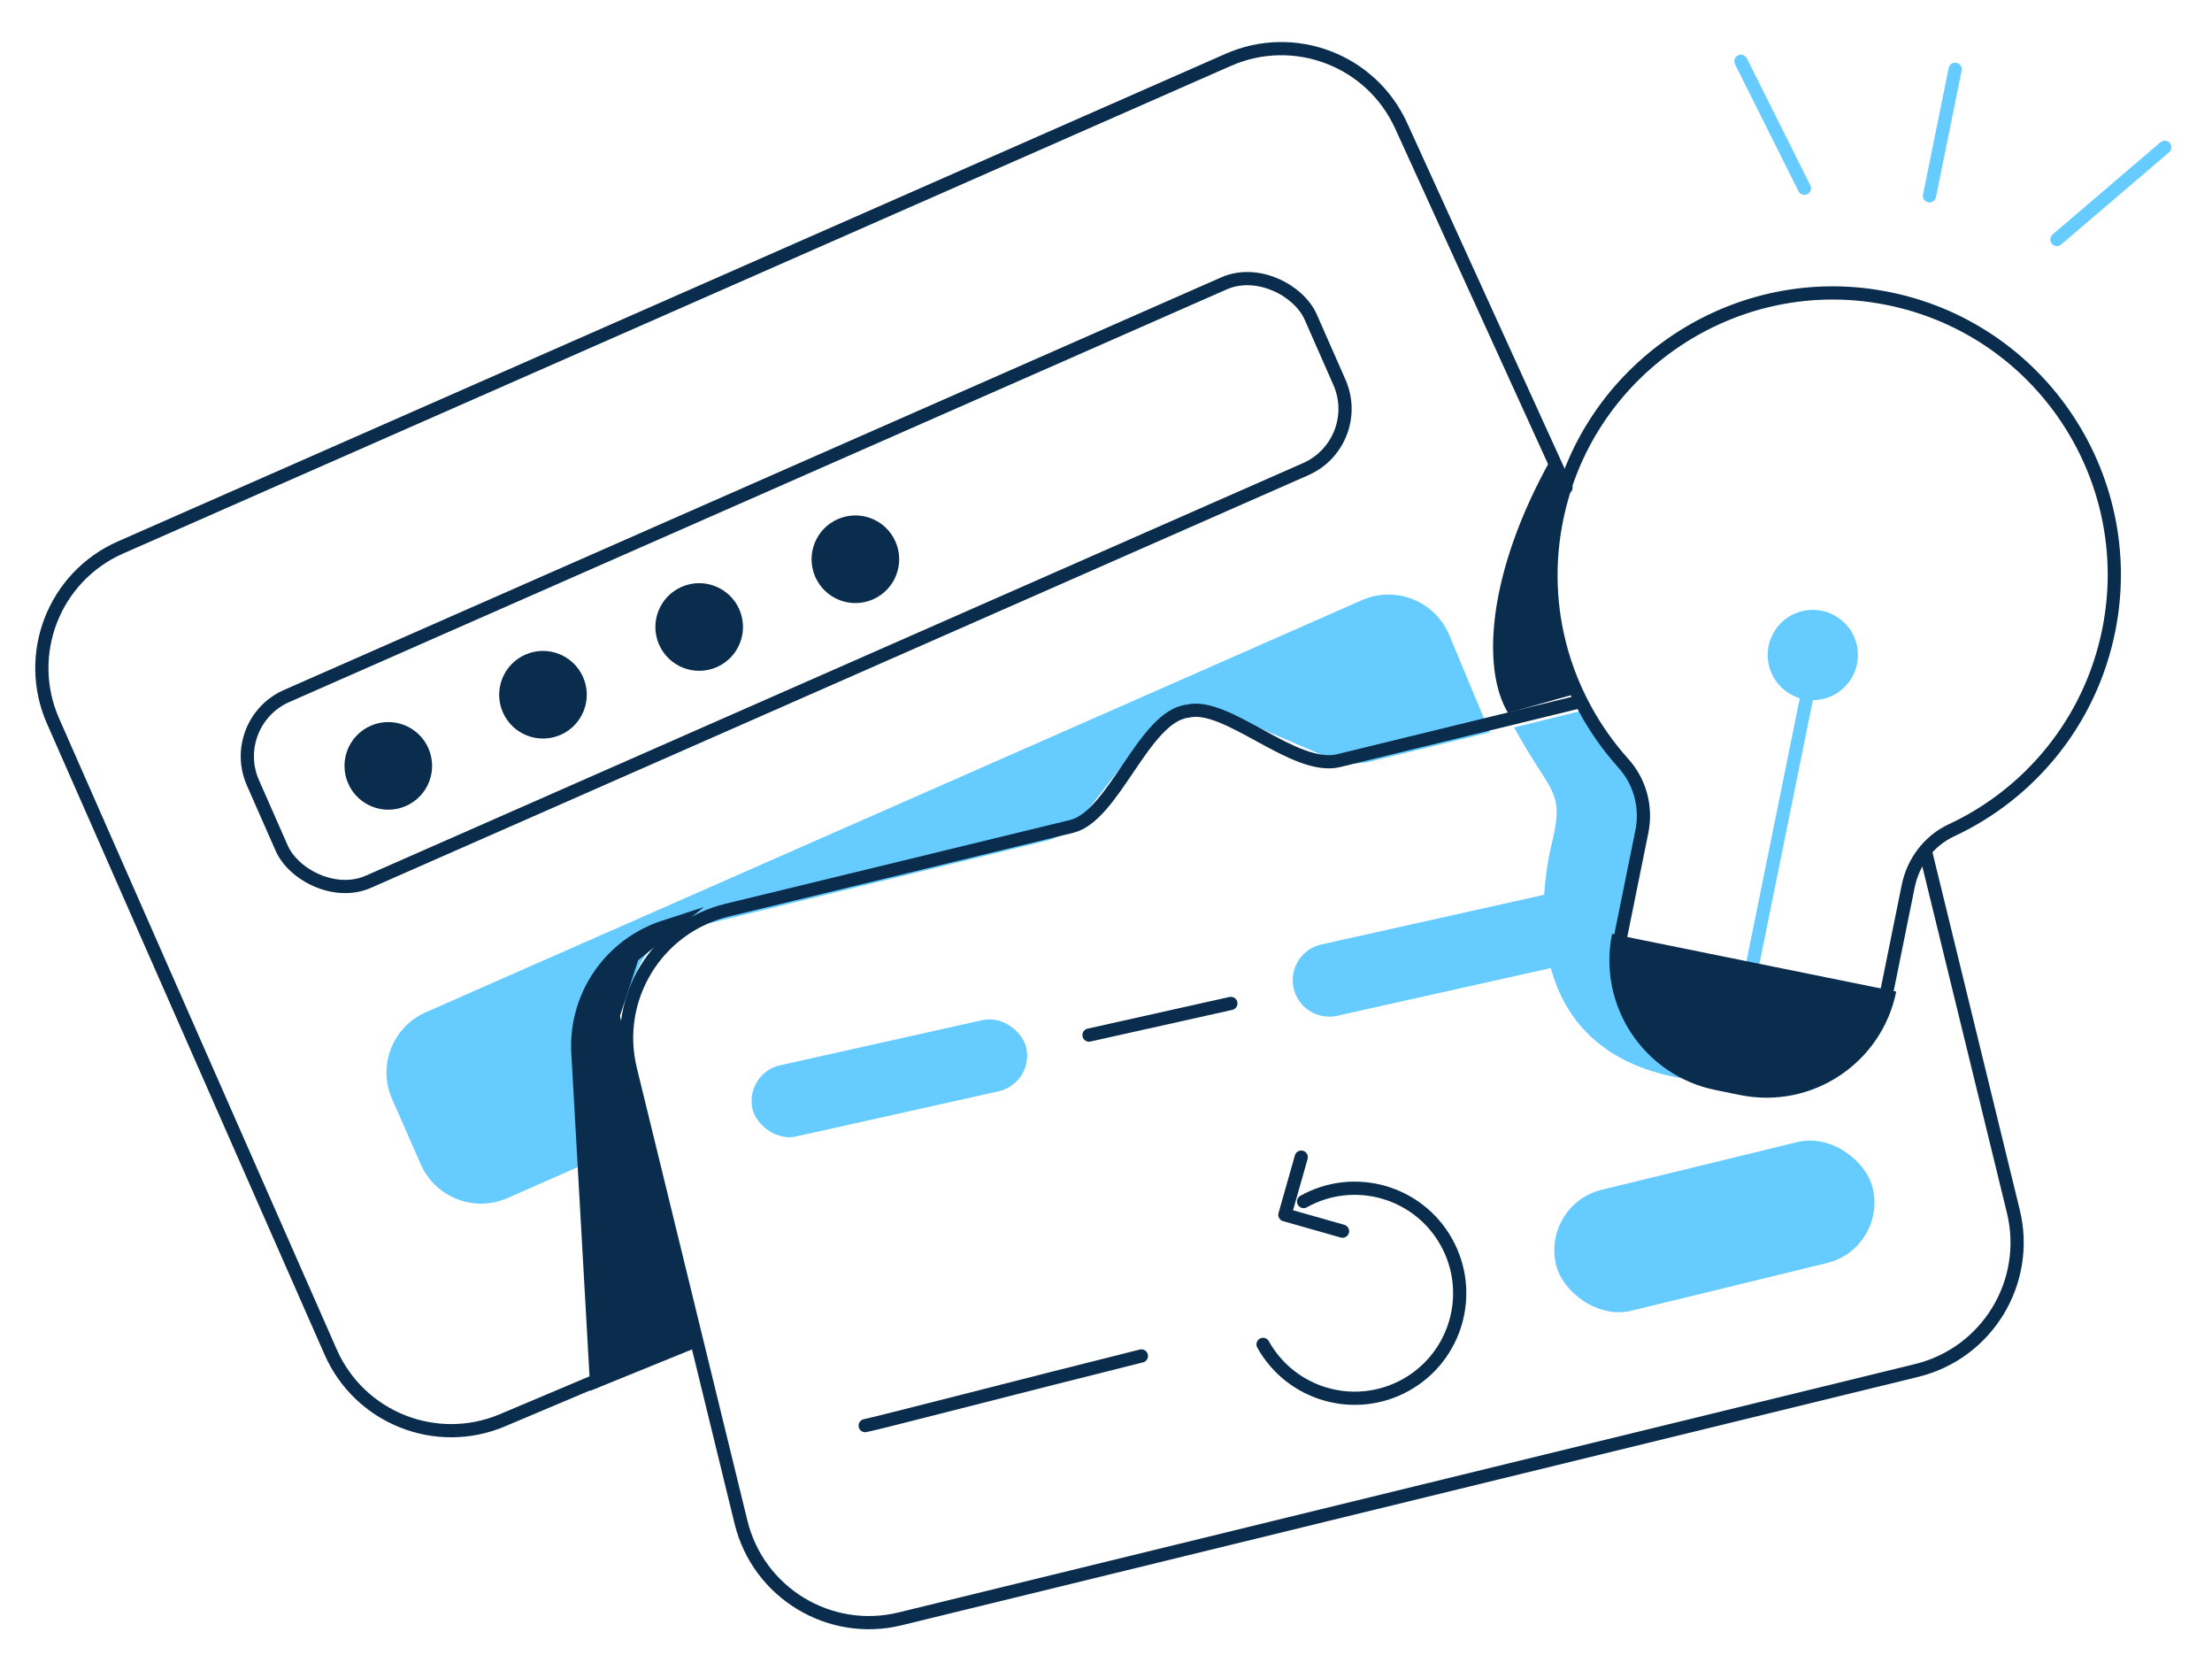 <svg width="341" height="255" fill="none" xmlns="http://www.w3.org/2000/svg"><path d="m241.412 75.14-25.411-55.76c-4.607-10.107-16.482-14.635-26.649-10.16L18.58 84.373C8.319 88.89 3.66 100.869 8.177 111.13l42.795 97.241c4.468 10.154 16.26 14.84 26.48 10.523l29.67-12.534" stroke="#0A2D4D" stroke-width="2.036" stroke-miterlimit="10" stroke-linecap="round" stroke-linejoin="round"/><path d="M60.444 169.388c-2.258-5.131.07-11.12 5.202-13.378l144.312-63.511c5.202-2.289 11.269.138 13.456 5.382l6.248 14.977-18.398 4.501c-2.15.526-4.412.335-6.444-.545l-15.925-6.893a10.15 10.15 0 0 0-12.056 3.099l-10.025 12.942a10.147 10.147 0 0 1-5.612 3.644l-55.862 13.666a10.149 10.149 0 0 0-6.996 6.05l-2.782 6.87a10.151 10.151 0 0 0 .068 7.784l.739 1.736c2.175 5.113-.165 11.025-5.252 13.263l-12.871 5.665c-5.131 2.258-11.12-.071-13.379-5.201l-4.423-10.051Z" fill="#66CBFF"/><rect x="34.903" y="111.353" width="178.168" height="31.28" rx="10.15" transform="rotate(-23.754 34.903 111.353)" stroke="#0A2D4D" stroke-width="2.036" stroke-miterlimit="10" stroke-linecap="round" stroke-linejoin="round"/><circle cx="59.86" cy="118.038" r="6.753" transform="rotate(-23.754 59.86 118.038)" fill="#0A2D4D"/><circle cx="83.706" cy="107.072" r="6.753" transform="rotate(-23.754 83.706 107.072)" fill="#0A2D4D"/><circle cx="107.786" cy="96.632" r="6.753" transform="rotate(-23.754 107.786 96.632)" fill="#0A2D4D"/><circle cx="131.865" cy="86.192" r="6.753" transform="rotate(-23.754 131.865 86.192)" fill="#0A2D4D"/><path d="M88.074 162.348a20.3 20.3 0 0 1 13.963-20.439l6.47-2.114-10.123 8.199-2.81 8.576 11.305 51.319-15.873 6.458-2.932-51.999Z" fill="#0A2D4D"/><path d="m296.849 131.316 13.524 55.362c2.66 10.891-4.012 21.877-14.903 24.537l-156.703 38.281c-10.891 2.66-21.877-4.012-24.537-14.903l-17.05-69.795c-2.66-10.891 4.015-21.878 14.909-24.527 19.402-4.718 35.358-8.569 53.126-12.91 6.543-1.598 11.132-17.01 17.886-17.761 6.037-1.475 16.444 9.296 23.265 7.63l36.648-8.954" stroke="#0A2D4D" stroke-width="2.036" stroke-miterlimit="10" stroke-linecap="round" stroke-linejoin="round"/><rect x="237.614" y="185.633" width="50.23" height="19.193" rx="9.596" transform="rotate(-13.69 237.614 185.633)" fill="#66CBFF"/><path d="M239.045 130.737c2.322-9.205.219-7.857-5.629-18.627l11.134-2.739 8.611 14.166-4.093 27.064 10.245 15.605c-21.581-3.72-23.104-22.208-20.268-35.469Z" fill="#66CBFF"/><path d="m167.881 159.527 21.87-4.879" stroke="#0A2D4D" stroke-width="2.036" stroke-miterlimit="10" stroke-linecap="round" stroke-linejoin="round"/><rect x="114.774" y="165.402" width="43.243" height="11.25" rx="5.625" transform="rotate(-12.575 114.774 165.402)" fill="#66CBFF"/><path d="M199.427 152.283a5.626 5.626 0 0 1 4.266-6.715l37.973-8.47a5.624 5.624 0 1 1 2.449 10.98l-37.973 8.471a5.626 5.626 0 0 1-6.715-4.266Z" fill="#66CBFF"/><path d="M250.262 117.647c2.562 2.839 3.613 6.735 2.843 10.535l-3.496 17.24 41.076 8.33 3.483-17.175c.757-3.734 3.191-6.992 6.656-8.608 12.05-5.605 21.4-16.736 24.243-30.756 4.903-24.173-11.329-47.722-35.925-51.55-22.015-3.442-43.29 10.659-48.697 32.275-3.737 14.725.524 29.367 9.817 39.709Z" stroke="#0A2D4D" stroke-width="2.036" stroke-miterlimit="10" stroke-linecap="round" stroke-linejoin="round"/><path d="m301.405 10.678-3.954 19.498m36.265-7.476-16.625 14.208M268.384 9.451l9.776 19.562m-8.489 122.101 9.79-48.276" stroke="#66CBFF" stroke-width="2.036" stroke-miterlimit="10" stroke-linecap="round" stroke-linejoin="round"/><path d="m248.511 143.936 43.812 8.885c-2.24 11.047-13.011 18.186-24.058 15.946l-3.808-.773c-11.047-2.24-18.186-13.011-15.946-24.058Z" fill="#0A2D4D"/><path d="m200.601 178.337-2.523 8.886 8.886 2.524" stroke="#0A2D4D" stroke-width="2.036" stroke-miterlimit="10" stroke-linecap="round" stroke-linejoin="round"/><path d="M194.71 207.196c4.353 7.806 14.21 10.604 22.016 6.251 7.805-4.353 10.604-14.21 6.251-22.015-4.354-7.806-14.21-10.605-22.016-6.251" stroke="#0A2D4D" stroke-width="2.036" stroke-miterlimit="10" stroke-linecap="round" stroke-linejoin="round"/><path d="M243.377 106.807c-5.937-14.771-3.48-27.806-1.51-32.477l-2.763-3.6c-9.923 17.718-10.685 32.462-6.624 39.141l10.897-3.064Z" fill="#0A2D4D"/><path d="M133.377 219.716c1.028-.133 25.879-6.579 42.579-10.737" stroke="#0A2D4D" stroke-width="2.036" stroke-miterlimit="10" stroke-linecap="round" stroke-linejoin="round"/><circle cx="279.46" cy="100.949" r="6.957" fill="#66CBFF"/></svg>